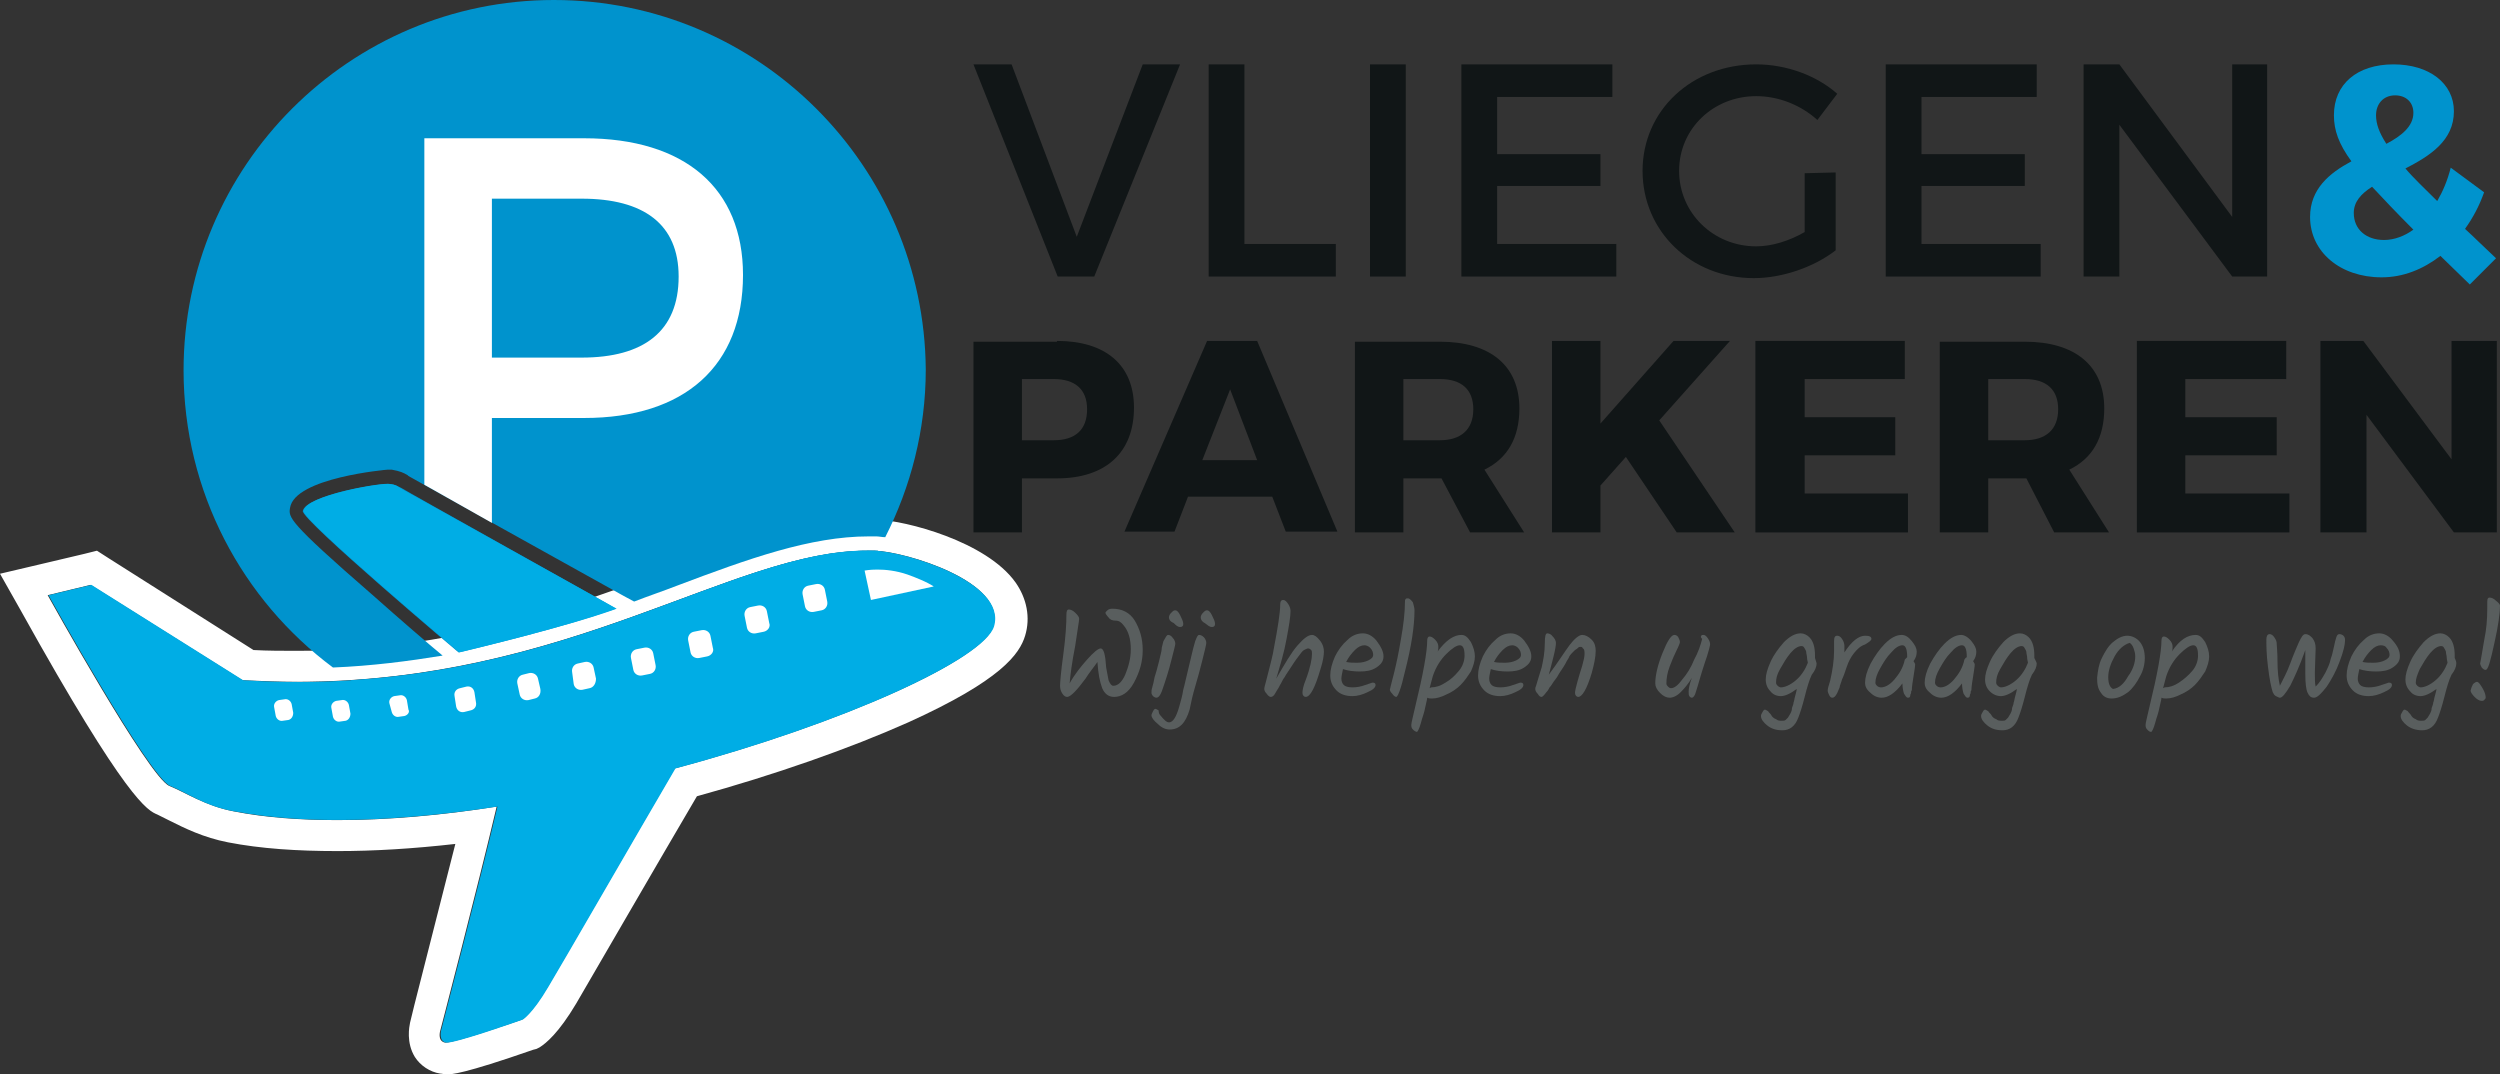 <?xml version="1.0" encoding="utf-8"?>
<!-- Generator: Adobe Illustrator 23.0.2, SVG Export Plug-In . SVG Version: 6.00 Build 0)  -->
<svg version="1.1" id="Layer_1" xmlns="http://www.w3.org/2000/svg" xmlns:xlink="http://www.w3.org/1999/xlink" x="0px" y="0px"
	 viewBox="0 0 314.6 135.2" style="enable-background:new 0 0 314.6 135.2;" xml:space="preserve">
<rect x="0" y="0" width="314.6" height="135.2" fill="#333333" stroke="none"/>
<style type="text/css">
	.st0{fill:#FFFFFF;}
	.st1{clip-path:url(#SVGID_2_);fill:#0093CD;}
	.st2{clip-path:url(#SVGID_4_);fill:#0093CD;}
	.st3{fill:#0093CD;}
	.st4{fill:#111617;}
	.st5{fill:#595E5E;}
	.st6{clip-path:url(#SVGID_6_);fill:#FFFFFF;}
	.st7{clip-path:url(#SVGID_8_);fill:#00ADE5;}
	.st8{fill:#00ADE5;}
</style>
<g>
	<g>
		<path class="st0" d="M109.1,69.3c0.3,0,0.6,0,1,0c3.8,0.1,16.6,3.9,14.9,9.5c-1.1,4.1-18.8,12.2-40.1,17.9
			c-4.8,8.2-14.2,24.5-16,27.5c-2,3.4-3.2,4.1-3.2,4.1s-8.3,2.9-9.6,2.9c0,0-0.1,0-0.1,0c-1-0.2-0.6-1.5-0.6-1.5s4.7-18,7.1-28.2
			c-6.9,1.1-13.7,1.7-20,1.7c-4.6,0-9.1-0.3-13.1-1.1c-3.6-0.7-6.1-2.4-8.1-3.2c-2.6-1.1-15.3-24-15.3-24l5.4-1.3l19.1,12
			c2.3,0.1,4.6,0.2,6.8,0.2C71.8,85.8,92.1,69.3,109.1,69.3 M109.1,65.3c-7.7,0-15.7,3-24.9,6.4c-12.8,4.8-27.3,10.2-46.8,10.2
			c-1.8,0-3.7,0-5.5-0.1L13.6,70.2l-1.4-0.9l-1.6,0.4L5.1,71L0,72.2l2.6,4.6c13.4,24.1,16,25.2,17.2,25.7c0.4,0.2,1,0.5,1.6,0.8
			c1.8,0.9,4.2,2.1,7.3,2.7c4.1,0.8,8.7,1.1,13.8,1.1c4.6,0,9.5-0.3,14.8-0.9c-2.5,9.9-5.7,22.3-5.7,22.5c-0.1,0.5-0.5,2.5,0.6,4.3
			c0.7,1.1,1.9,1.9,3.2,2.1c0.2,0,0.5,0.1,0.8,0.1c0.6,0,2,0,10.9-3.1l0.4-0.1l0.4-0.2c0.8-0.5,2.4-1.8,4.6-5.5
			c1.7-2.9,10.2-17.6,15.2-26.1c9.8-2.7,19.2-6,26.6-9.3c11.7-5.3,14-8.6,14.7-10.9c0.7-2.3,0.2-4.7-1.2-6.7
			c-3.7-5.2-13.9-7.8-17.4-7.9C109.9,65.3,109.5,65.3,109.1,65.3L109.1,65.3z"/>
	</g>
	<g>
		<g>
			<g>
				<g>
					<defs>
						<rect id="SVGID_1_" x="6.1" width="308.6" height="131.2"/>
					</defs>
					<clipPath id="SVGID_2_">
						<use xlink:href="#SVGID_1_"  style="overflow:visible;"/>
					</clipPath>
					<path class="st1" d="M50.5,61.4C50,61.2,49.9,61,49,60.9c0,0-0.1,0-0.2,0c-1.6,0-10.3,1.5-10.7,3.4
						c-0.2,1.1,19.6,17.8,19.6,17.8s10.3-2.4,17.1-4.6c0.9-0.3,1.8-0.6,2.7-0.9C77.3,76.4,50.9,61.7,50.5,61.4L50.5,61.4z"/>
				</g>
			</g>
			<g>
				<g>
					<defs>
						<rect id="SVGID_3_" x="6.1" width="308.6" height="131.2"/>
					</defs>
					<clipPath id="SVGID_4_">
						<use xlink:href="#SVGID_3_"  style="overflow:visible;"/>
					</clipPath>
					<path class="st2" d="M69.7,0C44,0,23.1,20.9,23.1,46.6c0,15.3,7.4,28.9,18.8,37.4c4.9-0.2,9.5-0.8,13.8-1.5
						c-1.7-1.4-5.3-4.5-8.9-7.7c-10.6-9.2-10.5-9.7-10.3-10.9c0.6-3.8,12.2-4.8,12.3-4.8c0.2,0,0.3,0,0.5,0c1.1,0.2,1.5,0.4,2,0.7
						l0.1,0.1c0.7,0.4,19.7,11,27.1,15.1l1.3,0.7c1.8-0.7,3.6-1.3,5.4-2c9-3.4,16.8-6.2,24.1-6.2c0.3,0,0.7,0,1,0
						c0.3,0,0.7,0.1,1.1,0.1c3.2-6.3,5.1-13.5,5.1-21.1C116.3,20.9,95.5,0,69.7,0L69.7,0z"/>
				</g>
			</g>
		</g>
		<path class="st3" d="M110.5,69.3c-0.1,0-0.3,0-0.4,0c-0.3,0-0.6,0-1,0c-15.9,0-34.6,14.4-65,16.3c7.3,4.8,16.1,7.6,25.6,7.6
			C87.2,93.2,102.5,83.6,110.5,69.3L110.5,69.3z"/>
		<polygon class="st4" points="133.1,34.8 122.5,8.1 127.3,8.1 135.5,29.8 143.8,8.1 148.5,8.1 137.7,34.8 		"/>
		<polygon class="st4" points="168.1,30.7 168.1,34.8 152.1,34.8 152.1,8.1 156.6,8.1 156.6,30.7 		"/>
		<polygon class="st4" points="172.4,34.8 172.4,8.1 176.9,8.1 176.9,34.8 		"/>
		<polygon class="st4" points="188.4,12.2 188.4,19.4 201.4,19.4 201.4,23.4 188.4,23.4 188.4,30.7 203.4,30.7 203.4,34.8 
			183.9,34.8 183.9,8.1 202.9,8.1 202.9,12.2 		"/>
		<path class="st4" d="M231,21.7v9.8c-2.7,2.1-6.7,3.5-10.3,3.5c-7.9,0-14-5.9-14-13.5c0-7.6,6.2-13.4,14.3-13.4
			c3.8,0,7.6,1.4,10.2,3.7l-2.5,3.3c-2.1-1.9-4.9-3-7.7-3c-5.4,0-9.7,4.1-9.7,9.4c0,5.3,4.3,9.5,9.7,9.5c2,0,4.2-0.7,6.1-1.8v-7.4
			L231,21.7L231,21.7z"/>
		<polygon class="st4" points="241.8,12.2 241.8,19.4 254.8,19.4 254.8,23.4 241.8,23.4 241.8,30.7 256.8,30.7 256.8,34.8 
			237.3,34.8 237.3,8.1 256.3,8.1 256.3,12.2 		"/>
		<polygon class="st4" points="280.9,34.8 266.7,15.7 266.7,34.8 262.2,34.8 262.2,8.1 266.7,8.1 280.9,27.3 280.9,8.1 285.3,8.1 
			285.3,34.8 		"/>
		<path class="st4" d="M128.6,55.4h4c2.7,0,4.2-1.3,4.2-3.9c0-2.5-1.5-3.8-4.2-3.8h-4L128.6,55.4L128.6,55.4z M133,42.9
			c6.1,0,9.7,3,9.7,8.4c0,5.6-3.5,8.9-9.7,8.9h-4.4V67h-6.1v-24H133L133,42.9z"/>
		<path class="st4" d="M154.8,49l-3.5,8.9h6.9L154.8,49L154.8,49z M149.5,62.5l-1.7,4.4h-6.3l10.4-24h6.3l10.1,24h-6.5l-1.7-4.4
			H149.5L149.5,62.5z"/>
		<path class="st4" d="M181.2,55.4c2.6,0,4.2-1.3,4.2-3.9c0-2.5-1.5-3.8-4.2-3.8h-4.6v7.7H181.2L181.2,55.4z M181.4,60.2h-0.2h-4.6
			V67h-6.1v-24h10.7c6.3,0,10,3,10,8.4c0,3.7-1.5,6.3-4.4,7.7l5,7.9H185L181.4,60.2L181.4,60.2z"/>
		<polygon class="st4" points="204.6,57.5 201.4,61.1 201.4,67 195.3,67 195.3,42.9 201.4,42.9 201.4,53.3 210.6,42.9 217.7,42.9 
			208.8,52.9 218.3,67 211,67 		"/>
		<polygon class="st4" points="227.1,47.7 227.1,52.5 238.5,52.5 238.5,57.3 227.1,57.3 227.1,62.1 240.1,62.1 240.1,67 220.9,67 
			220.9,42.9 239.7,42.9 239.7,47.7 		"/>
		<path class="st4" d="M254.8,55.4c2.6,0,4.2-1.3,4.2-3.9c0-2.5-1.5-3.8-4.2-3.8h-4.6v7.7H254.8L254.8,55.4z M255,60.2h-0.2h-4.6V67
			h-6.1v-24h10.7c6.3,0,10,3,10,8.4c0,3.7-1.5,6.3-4.4,7.7l5,7.9h-6.9L255,60.2L255,60.2z"/>
		<polygon class="st4" points="275,47.7 275,52.5 286.5,52.5 286.5,57.3 275,57.3 275,62.1 288.1,62.1 288.1,67 268.9,67 
			268.9,42.9 287.7,42.9 287.7,47.7 		"/>
		<polygon class="st4" points="308.8,67 297.8,52.2 297.8,67 292,67 292,42.9 297.4,42.9 308.5,57.8 308.5,42.9 314.2,42.9 
			314.2,67 		"/>
		<path class="st5" d="M140,76.6c1.2,0,2.2,0.5,2.8,1.5c0.6,1,1,2.2,1,3.7c0,1.5-0.4,2.8-1.1,4.1s-1.6,1.8-2.5,1.8
			c-0.7,0-1.2-0.4-1.5-1.1c-0.3-0.8-0.5-1.8-0.6-3.3c-0.4,0.6-1,1.3-1.5,2.1c-1.1,1.5-1.9,2.3-2.3,2.3c-0.2,0-0.4-0.1-0.6-0.4
			c-0.2-0.3-0.3-0.6-0.3-1c0-0.4,0.1-1.7,0.4-3.9c0.3-2.2,0.4-3.9,0.4-5.1c0-0.4,0.1-0.6,0.3-0.6c0.2,0,0.5,0.1,0.8,0.4
			c0.3,0.3,0.5,0.5,0.5,0.8c0,0.2-0.2,1.3-0.5,3.4c-0.4,2-0.6,3.6-0.7,4.7c0.6-1.1,1.4-2.1,2.2-3c0.8-0.9,1.4-1.4,1.7-1.4
			c0.4,0,0.6,0.8,0.7,2.4c0.1,0.6,0.2,1.1,0.3,1.6c0.2,0.5,0.4,0.7,0.6,0.7c0.6,0,1.1-0.5,1.5-1.4c0.4-1,0.7-2,0.7-3.2
			c0-1.3-0.3-2.3-0.9-3c-0.3-0.4-0.6-0.6-1-0.6c-0.4,0-0.7-0.1-0.9-0.4c-0.2-0.2-0.4-0.5-0.4-0.6C139.3,76.8,139.5,76.6,140,76.6
			L140,76.6z"/>
		<path class="st5" d="M147.1,77.7c0-0.2,0.1-0.4,0.3-0.6s0.3-0.3,0.5-0.3c0.2,0,0.4,0.2,0.6,0.6c0.2,0.4,0.4,0.8,0.4,1.1
			c0,0.1,0,0.2-0.1,0.3c-0.1,0.1-0.2,0.1-0.3,0.1c-0.3,0-0.5-0.2-0.8-0.5C147.2,78.2,147.1,77.9,147.1,77.7L147.1,77.7z M147,79.9
			c0.2,0,0.4,0.1,0.6,0.4c0.2,0.2,0.3,0.5,0.3,0.7c0,0.2-0.2,0.9-0.5,2.1c-0.3,1.2-0.7,2.5-1.2,3.9c-0.2,0.5-0.4,0.8-0.7,0.8
			c-0.1,0-0.3-0.1-0.4-0.2c-0.1-0.1-0.2-0.3-0.2-0.4c0-0.2,0-0.4,0.1-0.7c0.1-0.3,0.2-0.8,0.3-1.3c0.2-0.6,0.3-1,0.4-1.4
			c0.1-0.4,0.2-0.7,0.3-1.2c0.1-0.4,0.2-0.8,0.2-1.1c0.1-0.3,0.1-0.5,0.2-0.8C146.7,80.2,146.8,79.9,147,79.9L147,79.9z"/>
		<path class="st5" d="M151.1,77.7c0-0.2,0.1-0.4,0.3-0.6s0.3-0.3,0.5-0.3c0.2,0,0.4,0.2,0.6,0.6c0.2,0.4,0.4,0.8,0.4,1.1
			c0,0.1,0,0.2-0.1,0.3c-0.1,0.1-0.2,0.1-0.3,0.1c-0.3,0-0.5-0.2-0.9-0.5C151.2,78.2,151.1,77.9,151.1,77.7L151.1,77.7z M146,90
			c0.5,0.6,0.8,0.9,1.1,0.9c0.3,0,0.5-0.2,0.7-0.5c0.2-0.3,0.4-0.8,0.6-1.5s0.4-1.4,0.5-2.1c0.2-0.7,0.4-1.7,0.7-2.9
			c0.3-1.2,0.5-2.2,0.8-3.2c0.2-0.5,0.3-0.8,0.5-0.8c0.2,0,0.4,0.1,0.6,0.3c0.2,0.2,0.3,0.5,0.3,0.7c0,0.2-0.2,1-0.5,2.2
			c-0.3,1.2-0.6,2.3-0.9,3.3c-0.3,1-0.5,1.9-0.7,2.9c-0.5,1.7-1.3,2.5-2.5,2.5c-0.5,0-1-0.2-1.5-0.7c-0.5-0.4-0.8-0.8-0.8-1.1
			c0-0.1,0.1-0.3,0.2-0.5c0.1-0.2,0.2-0.3,0.3-0.3c0.1,0,0.2,0.1,0.4,0.2C145.8,89.7,145.9,89.9,146,90L146,90z"/>
		<path class="st5" d="M161.1,76.1c0-0.4,0.1-0.6,0.4-0.6c0.2,0,0.4,0.2,0.6,0.5c0.2,0.3,0.3,0.6,0.3,0.9c0,0.7-0.2,1.9-0.5,3.5
			c-0.3,1.7-0.8,3.3-1.3,5c1.1-1.9,1.9-3.3,2.7-4.2c0.7-0.8,1.3-1.3,1.8-1.3c0.3,0,0.6,0.2,1,0.7c0.4,0.5,0.5,1,0.5,1.4
			s-0.1,1.2-0.4,2.1c-0.7,2.4-1.3,3.6-1.9,3.6c-0.2,0-0.4-0.2-0.4-0.5c0-0.3,0.1-0.9,0.4-1.6c0.6-1.6,0.8-2.7,0.8-3.3
			c0-0.2,0-0.4-0.1-0.5c-0.1-0.1-0.2-0.2-0.4-0.2c-0.1,0-0.3,0.1-0.5,0.2s-0.4,0.4-0.7,0.8c-0.4,0.5-0.7,1-1.1,1.6
			c-0.4,0.6-0.6,0.9-0.7,1.1c-0.1,0.1-0.2,0.3-0.4,0.7c-0.2,0.3-0.3,0.6-0.4,0.7c-0.1,0.2-0.2,0.3-0.3,0.5c-0.2,0.4-0.4,0.5-0.6,0.5
			c-0.1,0-0.3-0.1-0.5-0.4c-0.2-0.2-0.3-0.4-0.3-0.6c0-0.2,0.1-0.5,0.2-0.9c0.5-2,0.9-3.4,1-4.2C160.8,79,161.1,77.1,161.1,76.1
			L161.1,76.1z"/>
		<path class="st5" d="M171.7,81.2c-0.4,0-0.8,0.2-1.2,0.6c-0.4,0.4-0.8,0.9-1.1,1.5c0.4,0.1,0.9,0.1,1.4,0.1s1-0.1,1.4-0.3
			c0.4-0.2,0.6-0.4,0.6-0.7s-0.1-0.6-0.4-0.9C172.2,81.3,171.9,81.2,171.7,81.2L171.7,81.2z M174.1,82.6c0,0.6-0.3,1-0.9,1.4
			c-0.6,0.4-1.3,0.5-2.1,0.5s-1.5-0.1-2.1-0.3c-0.1,0.5-0.2,0.9-0.2,1.2s0.1,0.6,0.3,0.8c0.2,0.2,0.6,0.3,1.1,0.3
			c0.5,0,1.1-0.1,1.6-0.3c0.6-0.2,0.9-0.3,0.9-0.3c0.3,0,0.4,0.1,0.4,0.3c0,0.3-0.3,0.6-1,0.9c-0.6,0.3-1.3,0.5-1.9,0.5
			c-0.8,0-1.5-0.2-2-0.7c-0.5-0.5-0.8-1.1-0.8-1.9c0-0.7,0.2-1.5,0.6-2.4c0.4-0.8,0.9-1.5,1.6-2.1c0.6-0.6,1.3-0.8,1.9-0.8
			c0.6,0,1.2,0.3,1.7,0.9C173.8,81.4,174.1,82,174.1,82.6L174.1,82.6z"/>
		<path class="st5" d="M178,76.8c0,2-0.4,4.6-1.2,7.7c-0.5,2.2-0.9,3.2-1.1,3.2c-0.1,0-0.3-0.1-0.5-0.4c-0.2-0.2-0.3-0.4-0.3-0.5
			c0-0.1,0.2-0.8,0.5-2c0.3-1.2,0.6-2.6,0.9-4.4c0.3-1.7,0.5-3.3,0.5-4.7c0-0.1,0-0.3,0.1-0.3c0-0.1,0.1-0.1,0.3-0.1
			c0.1,0,0.3,0.1,0.6,0.5C177.9,76.2,178,76.5,178,76.8L178,76.8z"/>
		<path class="st5" d="M180.1,86.5c0.6,0,1.2-0.2,1.8-0.6c0.7-0.4,1.2-0.9,1.7-1.5c0.5-0.6,0.7-1.3,0.7-1.9c0-0.9-0.2-1.3-0.6-1.3
			s-1,0.4-1.7,1.1c-0.7,0.7-1.3,1.6-1.7,2.8l-0.4,1.5L180.1,86.5L180.1,86.5L180.1,86.5z M183.9,79.9c0.5,0,0.8,0.3,1.2,0.9
			c0.3,0.6,0.5,1.2,0.5,1.8c0,0.6-0.2,1.2-0.5,1.9c-0.4,0.6-0.8,1.2-1.3,1.7c-0.5,0.5-1.1,0.9-1.8,1.2c-0.6,0.3-1.2,0.5-1.8,0.5
			c-0.2,0-0.4,0-0.6-0.1c0,0.2-0.1,0.5-0.2,1c-0.1,0.5-0.2,0.9-0.3,1.2c-0.1,0.3-0.2,0.6-0.3,1c-0.2,0.7-0.4,1.1-0.5,1.1
			s-0.3-0.1-0.5-0.3c-0.2-0.2-0.2-0.4-0.2-0.6c0-0.2,0.2-1,0.5-2.3c1-4.1,1.5-6.9,1.5-8.3c0-0.3,0.1-0.5,0.3-0.5
			c0.2,0,0.4,0.1,0.7,0.4c0.3,0.3,0.4,0.6,0.4,0.9c0,0.2,0,0.4-0.1,0.6C182,80.5,183,79.9,183.9,79.9L183.9,79.9z"/>
		<path class="st5" d="M190.3,81.2c-0.4,0-0.8,0.2-1.2,0.6c-0.4,0.4-0.8,0.9-1.1,1.5c0.4,0.1,0.9,0.1,1.4,0.1c0.5,0,1-0.1,1.4-0.3
			c0.4-0.2,0.6-0.4,0.6-0.7s-0.1-0.6-0.4-0.9C190.8,81.3,190.5,81.2,190.3,81.2L190.3,81.2z M192.7,82.6c0,0.6-0.3,1-0.9,1.4
			c-0.6,0.4-1.3,0.5-2.1,0.5c-0.8,0-1.5-0.1-2.1-0.3c-0.1,0.5-0.2,0.9-0.2,1.2s0.1,0.6,0.3,0.8c0.2,0.2,0.6,0.3,1.1,0.3
			c0.5,0,1.1-0.1,1.6-0.3c0.6-0.2,0.9-0.3,0.9-0.3c0.3,0,0.4,0.1,0.4,0.3c0,0.3-0.3,0.6-1,0.9c-0.6,0.3-1.3,0.5-1.9,0.5
			c-0.8,0-1.5-0.2-2-0.7c-0.5-0.5-0.8-1.1-0.8-1.9c0-0.7,0.2-1.5,0.6-2.4c0.4-0.8,0.9-1.5,1.6-2.1c0.6-0.6,1.3-0.8,1.9-0.8
			c0.6,0,1.2,0.3,1.7,0.9C192.4,81.4,192.7,82,192.7,82.6L192.7,82.6z"/>
		<path class="st5" d="M197.5,81.2c0.6-0.8,1.2-1.3,1.6-1.3c0.4,0,0.8,0.2,1.2,0.6c0.4,0.4,0.5,0.9,0.5,1.4c0,0.8-0.2,1.7-0.5,2.8
			c-0.6,2-1.2,3-1.7,3c-0.2,0-0.4-0.2-0.4-0.5c0-0.2,0.1-0.7,0.3-1.4c0.2-0.7,0.4-1.4,0.6-2c0.2-0.7,0.3-1.2,0.3-1.5
			c0-0.3,0-0.6-0.2-0.7c-0.1-0.2-0.2-0.2-0.3-0.2c-0.1,0-0.2,0-0.3,0.1c-0.1,0.1-0.2,0.2-0.4,0.3c-0.1,0.1-0.3,0.3-0.4,0.4
			c-0.1,0.1-0.3,0.3-0.4,0.6c-0.2,0.3-0.3,0.5-0.4,0.7c-0.1,0.2-0.3,0.5-0.5,0.8c-0.2,0.3-0.4,0.6-0.5,0.8c-0.1,0.2-0.3,0.4-0.5,0.7
			c-0.2,0.3-0.3,0.5-0.5,0.7c-0.1,0.2-0.2,0.4-0.4,0.6c-0.3,0.4-0.5,0.6-0.6,0.6c-0.2,0-0.3-0.1-0.5-0.4c-0.2-0.2-0.3-0.4-0.3-0.6
			c0-0.1,0-0.2,0.1-0.4c0.2-0.6,0.4-1.4,0.7-2.3c0.2-0.9,0.4-1.9,0.4-3.1c0-0.8,0.1-1.2,0.3-1.2c0.2,0,0.5,0.1,0.7,0.4
			c0.2,0.2,0.4,0.5,0.4,0.8c0,0.3-0.1,0.9-0.3,1.7c-0.2,0.8-0.4,1.6-0.6,2.3C196.1,83.3,196.9,82,197.5,81.2L197.5,81.2z"/>
		<path class="st5" d="M214.1,80c0-0.1,0.1-0.1,0.3-0.1c0.1,0,0.3,0.1,0.5,0.4c0.2,0.3,0.3,0.5,0.3,0.8c0,0.1-0.2,1-0.7,2.4
			c-0.5,1.5-0.8,2.7-1.1,3.6c-0.1,0.4-0.3,0.7-0.5,0.7c-0.1,0-0.3-0.1-0.3-0.2c-0.1-0.1-0.1-0.3-0.1-0.6c0-0.3,0.1-0.9,0.4-1.7
			c-0.4,0.7-0.9,1.3-1.4,1.8c-0.5,0.5-1,0.7-1.4,0.7c-0.4,0-0.8-0.2-1.2-0.6c-0.4-0.4-0.6-0.8-0.6-1.2c0-1,0.3-2.3,0.9-3.8
			c0.6-1.5,1.1-2.3,1.5-2.3c0.2,0,0.4,0.1,0.5,0.3c0.1,0.2,0.2,0.4,0.2,0.6c0,0.1-0.1,0.4-0.4,1c-0.3,0.6-0.6,1.3-0.9,2.1
			c-0.3,0.8-0.4,1.5-0.4,2.1c0,0.2,0.1,0.3,0.2,0.4c0.1,0.1,0.2,0.2,0.4,0.2c0.4,0,0.9-0.4,1.4-1.1c0.6-0.7,1.1-1.5,1.5-2.5
			c0.5-0.9,0.8-1.8,1-2.6C214,80.2,214,80.1,214.1,80L214.1,80z"/>
		<path class="st5" d="M223.5,85.9c0,0.2,0.1,0.3,0.2,0.4c0.1,0.1,0.3,0.2,0.4,0.2c0.5,0,1.2-0.3,1.9-0.9c0.7-0.6,1.2-1.4,1.5-2.2
			c0-0.1-0.1-0.4-0.1-0.6c0-0.3-0.1-0.5-0.1-0.7c0-0.2-0.1-0.3-0.2-0.5s-0.2-0.3-0.4-0.3c-0.4,0-0.9,0.3-1.4,0.9
			c-0.5,0.6-0.9,1.3-1.3,2C223.6,84.9,223.5,85.4,223.5,85.9L223.5,85.9z M228.6,83.5c0,0.4-0.2,0.9-0.6,1.4
			c-0.3,0.6-0.6,1.6-0.9,2.8c-0.3,1.2-0.6,2.1-0.8,2.6c-0.4,1.1-1.1,1.6-2,1.6c-0.8,0-1.4-0.2-1.9-0.6c-0.5-0.4-0.8-0.8-0.8-1.2
			c0-0.2,0.1-0.3,0.2-0.5s0.2-0.3,0.3-0.3c0.1,0,0.2,0.1,0.4,0.2c0.1,0.2,0.3,0.3,0.4,0.5c0.1,0.2,0.3,0.4,0.6,0.5
			c0.2,0.2,0.5,0.2,0.7,0.2c0.2,0,0.4,0,0.5-0.1c0.1-0.1,0.2-0.2,0.3-0.3c0.1-0.2,0.2-0.3,0.3-0.5c0.1-0.2,0.2-0.4,0.2-0.7
			c0.1-0.3,0.2-0.5,0.2-0.7c0.1-0.2,0.1-0.5,0.2-0.8c0.1-0.4,0.2-0.7,0.2-0.9c-0.8,0.6-1.5,0.9-2,0.9c-0.5,0-1-0.2-1.3-0.6
			c-0.4-0.4-0.6-0.9-0.6-1.5c0-0.6,0.2-1.3,0.6-2.2c0.4-0.9,1-1.7,1.7-2.5c0.7-0.7,1.4-1.1,2.1-1.1c0.4,0,0.8,0.2,1.1,0.5
			c0.5,0.5,0.7,1.3,0.7,2.3c0,0.1,0,0.2,0,0.3C228.5,83.2,228.6,83.4,228.6,83.5L228.6,83.5z"/>
		<path class="st5" d="M230.8,81.9l0-1.2c0-0.5,0.1-0.7,0.4-0.7c0.2,0,0.4,0.1,0.6,0.4c0.2,0.3,0.3,0.6,0.3,0.9c0,0.4,0,0.6,0,0.8
			c0.9-1.4,1.8-2.1,2.6-2.1c0.5,0,0.8,0.1,0.8,0.4c0,0.1-0.1,0.2-0.2,0.3c-0.1,0.1-0.3,0.2-0.6,0.4c-0.6,0.2-1,0.6-1.4,1.1
			c-0.4,0.5-0.7,1.1-0.9,1.7c-0.2,0.6-0.4,1.2-0.6,1.6c-0.1,0.4-0.3,0.8-0.3,1c-0.1,0.2-0.2,0.5-0.3,0.7c-0.2,0.4-0.4,0.6-0.6,0.6
			c-0.2,0-0.3-0.1-0.4-0.3s-0.2-0.4-0.2-0.6c0-0.2,0.1-0.6,0.3-1.2C230.6,84.4,230.8,83.1,230.8,81.9L230.8,81.9z"/>
		<path class="st5" d="M240,82.7c0-1-0.2-1.5-0.6-1.5c-0.4,0-0.9,0.3-1.4,0.9c-0.6,0.6-1,1.3-1.4,2c-0.4,0.7-0.6,1.3-0.6,1.8
			c0,0.2,0.1,0.3,0.2,0.4c0.1,0.1,0.3,0.2,0.5,0.2c0.5,0,1.1-0.3,1.7-1c0.6-0.7,1.1-1.5,1.3-2.5C239.8,82.9,239.9,82.8,240,82.7
			L240,82.7L240,82.7z M240.6,80.7c0.4,0.5,0.6,0.9,0.6,1.3s-0.1,0.8-0.4,1.2c0.1,0.2,0.2,0.3,0.2,0.4c0,0.3-0.1,0.8-0.2,1.5
			c-0.1,0.7-0.2,1.2-0.2,1.4c0,0.2,0,0.4-0.1,0.5c0,0.1,0,0.3-0.1,0.4c0,0.3-0.1,0.4-0.3,0.4c-0.2,0-0.3-0.2-0.5-0.5
			c-0.1-0.3-0.2-0.8-0.2-1.3c-0.9,1.2-1.8,1.8-2.6,1.8c-0.5,0-1-0.2-1.4-0.6c-0.5-0.4-0.7-0.8-0.7-1.3c0-0.6,0.2-1.4,0.7-2.4
			c0.5-0.9,1.1-1.8,1.8-2.5c0.7-0.7,1.4-1.1,2.1-1.1C239.8,79.9,240.2,80.2,240.6,80.7L240.6,80.7z"/>
		<path class="st5" d="M247.5,82.7c0-1-0.2-1.5-0.6-1.5c-0.4,0-0.9,0.3-1.4,0.9c-0.6,0.6-1,1.3-1.4,2c-0.4,0.7-0.6,1.3-0.6,1.8
			c0,0.2,0.1,0.3,0.2,0.4c0.1,0.1,0.3,0.2,0.5,0.2c0.5,0,1.1-0.3,1.7-1c0.6-0.7,1.1-1.5,1.3-2.5C247.3,82.9,247.3,82.8,247.5,82.7
			L247.5,82.7L247.5,82.7z M248.1,80.7c0.4,0.5,0.6,0.9,0.6,1.3s-0.1,0.8-0.4,1.2c0.1,0.2,0.2,0.3,0.2,0.4c0,0.3-0.1,0.8-0.2,1.5
			c-0.1,0.7-0.2,1.2-0.2,1.4c0,0.2,0,0.4-0.1,0.5c0,0.1,0,0.3-0.1,0.4c0,0.3-0.1,0.4-0.3,0.4c-0.2,0-0.3-0.2-0.5-0.5
			c-0.1-0.3-0.2-0.8-0.2-1.3c-0.9,1.2-1.8,1.8-2.6,1.8c-0.5,0-1-0.2-1.4-0.6c-0.5-0.4-0.7-0.8-0.7-1.3c0-0.6,0.2-1.4,0.7-2.4
			c0.5-0.9,1.1-1.8,1.8-2.5c0.7-0.7,1.4-1.1,2.1-1.1C247.2,79.9,247.7,80.2,248.1,80.7L248.1,80.7z"/>
		<path class="st5" d="M251.2,85.9c0,0.2,0.1,0.3,0.2,0.4c0.1,0.1,0.3,0.2,0.4,0.2c0.5,0,1.2-0.3,1.9-0.9c0.7-0.6,1.2-1.4,1.5-2.2
			c0-0.1-0.1-0.4-0.1-0.6c0-0.3-0.1-0.5-0.1-0.7c0-0.2-0.1-0.3-0.2-0.5c-0.1-0.2-0.2-0.3-0.4-0.3c-0.4,0-0.9,0.3-1.4,0.9
			c-0.5,0.6-0.9,1.3-1.3,2C251.3,84.9,251.2,85.4,251.2,85.9L251.2,85.9z M256.3,83.5c0,0.4-0.2,0.9-0.6,1.4
			c-0.3,0.6-0.6,1.6-0.9,2.8c-0.3,1.2-0.6,2.1-0.8,2.6c-0.4,1.1-1.1,1.6-2,1.6c-0.8,0-1.4-0.2-1.9-0.6c-0.5-0.4-0.8-0.8-0.8-1.2
			c0-0.2,0.1-0.3,0.2-0.5s0.2-0.3,0.3-0.3c0.1,0,0.2,0.1,0.4,0.2c0.1,0.2,0.3,0.3,0.4,0.5c0.1,0.2,0.3,0.4,0.6,0.5
			c0.2,0.2,0.5,0.2,0.7,0.2c0.2,0,0.4,0,0.5-0.1c0.1-0.1,0.2-0.2,0.3-0.3c0.1-0.2,0.2-0.3,0.3-0.5c0.1-0.2,0.2-0.4,0.2-0.7
			c0.1-0.3,0.2-0.5,0.2-0.7c0.1-0.2,0.1-0.5,0.2-0.8c0.1-0.4,0.2-0.7,0.2-0.9c-0.8,0.6-1.5,0.9-2,0.9c-0.5,0-1-0.2-1.4-0.6
			c-0.4-0.4-0.6-0.9-0.6-1.5c0-0.6,0.2-1.3,0.6-2.2c0.4-0.9,1-1.7,1.7-2.5c0.7-0.7,1.4-1.1,2.1-1.1c0.4,0,0.8,0.2,1.1,0.5
			c0.5,0.5,0.7,1.3,0.7,2.3c0,0.1,0,0.2,0,0.3C256.2,83.2,256.3,83.4,256.3,83.5L256.3,83.5z"/>
		<path class="st5" d="M268.7,82.6c0-0.4-0.1-0.7-0.2-1c-0.1-0.3-0.3-0.6-0.5-0.7c-0.7,0.2-1.4,0.8-1.9,1.7
			c-0.5,0.9-0.8,1.8-0.8,2.6c0,0.8,0.2,1.3,0.6,1.5c0.8-0.1,1.4-0.7,1.9-1.6C268.4,84.3,268.7,83.4,268.7,82.6L268.7,82.6z
			 M264.5,82.8c0.4-0.8,0.8-1.5,1.4-2c0.6-0.5,1.2-0.8,1.8-0.8c0.6,0,1.2,0.3,1.6,0.8c0.4,0.5,0.6,1.2,0.6,2c0,0.8-0.2,1.6-0.6,2.3
			c-0.4,0.8-0.9,1.5-1.5,2c-0.7,0.5-1.3,0.8-2.1,0.8c-0.5,0-1-0.2-1.3-0.7c-0.4-0.5-0.5-1.1-0.5-1.9C264,84.4,264.1,83.6,264.5,82.8
			L264.5,82.8z"/>
		<path class="st5" d="M272.4,86.5c0.6,0,1.2-0.2,1.8-0.6c0.6-0.4,1.2-0.9,1.7-1.5c0.5-0.6,0.7-1.3,0.7-1.9c0-0.9-0.2-1.3-0.6-1.3
			s-1,0.4-1.7,1.1c-0.7,0.7-1.3,1.6-1.7,2.8l-0.4,1.5L272.4,86.5L272.4,86.5L272.4,86.5z M276.3,79.9c0.5,0,0.8,0.3,1.2,0.9
			c0.3,0.6,0.5,1.2,0.5,1.8c0,0.6-0.2,1.2-0.5,1.9c-0.4,0.6-0.8,1.2-1.3,1.7c-0.5,0.5-1.1,0.9-1.8,1.2c-0.6,0.3-1.2,0.5-1.8,0.5
			c-0.2,0-0.4,0-0.6-0.1c0,0.2-0.1,0.5-0.2,1c-0.1,0.5-0.2,0.9-0.3,1.2c-0.1,0.3-0.2,0.6-0.3,1c-0.2,0.7-0.4,1.1-0.5,1.1
			c-0.2,0-0.3-0.1-0.5-0.3c-0.2-0.2-0.2-0.4-0.2-0.6c0-0.2,0.2-1,0.5-2.3c1-4.1,1.5-6.9,1.5-8.3c0-0.3,0.1-0.5,0.3-0.5
			c0.2,0,0.4,0.1,0.7,0.4c0.3,0.3,0.4,0.6,0.4,0.9c0,0.2,0,0.4-0.1,0.6C274.3,80.5,275.3,79.9,276.3,79.9L276.3,79.9z"/>
		<path class="st5" d="M291.4,81.6l-0.1,3c0,0.8,0,1.4,0.1,1.8c0.5-0.5,0.8-1,1.2-1.7c0.3-0.6,0.6-1.2,0.7-1.8
			c0.2-0.5,0.3-1.1,0.4-1.5c0.1-0.5,0.2-0.9,0.3-1.2c0.1-0.3,0.2-0.4,0.4-0.4c0.2,0,0.4,0.1,0.5,0.2c0.2,0.2,0.2,0.4,0.2,0.6
			c0,0.5-0.2,1.4-0.7,2.7c-0.4,1.1-1,2.2-1.6,3.1c-0.7,0.9-1.2,1.4-1.6,1.4c-0.4,0-0.6-0.2-0.8-0.6c-0.2-0.4-0.3-1.2-0.3-2.4
			c0-1.2,0-2.2,0-3c-0.7,2-1.4,3.5-1.9,4.5c-0.6,1-1,1.5-1.3,1.5c-0.1,0-0.3-0.1-0.5-0.2c-0.2-0.1-0.3-0.3-0.4-0.5
			c-0.2-0.6-0.4-1.6-0.6-3.2c-0.2-1.6-0.2-2.7-0.2-3.4c0-0.4,0.1-0.7,0.4-0.7c0.2,0,0.4,0.1,0.6,0.4c0.2,0.3,0.3,0.5,0.3,0.8
			c0,0.3,0.1,1,0.1,2.2c0,1.2,0.1,2.2,0.3,3.1c0.4-0.8,0.9-1.7,1.3-2.8c0.4-1.1,0.8-2,1.1-2.7c0.3-0.6,0.5-1,0.8-1
			c0.4,0,0.6,0.2,0.9,0.5C291.3,80.7,291.4,81.1,291.4,81.6L291.4,81.6z"/>
		<path class="st5" d="M299.6,81.2c-0.4,0-0.8,0.2-1.2,0.6c-0.4,0.4-0.8,0.9-1.1,1.5c0.4,0.1,0.9,0.1,1.4,0.1c0.5,0,1-0.1,1.4-0.3
			c0.4-0.2,0.6-0.4,0.6-0.7s-0.1-0.6-0.4-0.9C300.2,81.3,299.9,81.2,299.6,81.2L299.6,81.2z M302,82.6c0,0.6-0.3,1-0.9,1.4
			c-0.6,0.4-1.3,0.5-2.1,0.5s-1.5-0.1-2.1-0.3c-0.1,0.5-0.2,0.9-0.2,1.2s0.1,0.6,0.3,0.8c0.2,0.2,0.6,0.3,1.1,0.3
			c0.5,0,1.1-0.1,1.6-0.3c0.6-0.2,0.9-0.3,0.9-0.3c0.3,0,0.4,0.1,0.4,0.3c0,0.3-0.3,0.6-1,0.9c-0.6,0.3-1.3,0.5-1.9,0.5
			c-0.8,0-1.5-0.2-2-0.7c-0.5-0.5-0.8-1.1-0.8-1.9c0-0.7,0.2-1.5,0.6-2.4c0.4-0.8,0.9-1.5,1.6-2.1c0.6-0.6,1.3-0.8,1.9-0.8
			c0.6,0,1.2,0.3,1.7,0.9C301.8,81.4,302,82,302,82.6L302,82.6z"/>
		<path class="st5" d="M304,85.9c0,0.2,0.1,0.3,0.2,0.4c0.1,0.1,0.3,0.2,0.4,0.2c0.5,0,1.2-0.3,1.9-0.9c0.7-0.6,1.2-1.4,1.5-2.2
			c0-0.1-0.1-0.4-0.1-0.6c0-0.3-0.1-0.5-0.1-0.7c0-0.2-0.1-0.3-0.2-0.5c-0.1-0.2-0.2-0.3-0.4-0.3c-0.4,0-0.9,0.3-1.4,0.9
			c-0.5,0.6-0.9,1.3-1.3,2C304.2,84.9,304,85.4,304,85.9L304,85.9z M309.1,83.5c0,0.4-0.2,0.9-0.6,1.4c-0.3,0.6-0.6,1.6-0.9,2.8
			c-0.3,1.2-0.6,2.1-0.8,2.6c-0.4,1.1-1.1,1.6-2,1.6c-0.7,0-1.4-0.2-1.9-0.6c-0.5-0.4-0.8-0.8-0.8-1.2c0-0.2,0.1-0.3,0.2-0.5
			c0.1-0.2,0.2-0.3,0.3-0.3c0.1,0,0.2,0.1,0.4,0.2c0.1,0.2,0.3,0.3,0.4,0.5c0.1,0.2,0.3,0.4,0.6,0.5c0.2,0.2,0.5,0.2,0.7,0.2
			c0.2,0,0.4,0,0.5-0.1c0.1-0.1,0.2-0.2,0.3-0.3c0.1-0.2,0.2-0.3,0.3-0.5c0.1-0.2,0.2-0.4,0.2-0.7c0.1-0.3,0.2-0.5,0.2-0.7
			c0.1-0.2,0.1-0.5,0.2-0.8c0.1-0.4,0.2-0.7,0.2-0.9c-0.8,0.6-1.5,0.9-2,0.9c-0.5,0-1-0.2-1.3-0.6c-0.4-0.4-0.6-0.9-0.6-1.5
			c0-0.6,0.2-1.3,0.6-2.2c0.4-0.9,1-1.7,1.7-2.5c0.7-0.7,1.4-1.1,2.1-1.1c0.4,0,0.8,0.2,1.1,0.5c0.5,0.5,0.7,1.3,0.7,2.3
			c0,0.1,0,0.2,0,0.3C309.1,83.2,309.1,83.4,309.1,83.5L309.1,83.5z"/>
		<path class="st5" d="M313.3,75.2c0.2,0,0.5,0.1,0.8,0.4c0.4,0.3,0.5,0.5,0.5,0.6c0,0.9-0.2,2.5-0.7,4.7c-0.5,2.3-0.8,3.4-1.1,3.4
			c-0.2,0-0.3-0.1-0.5-0.3c-0.1-0.2-0.2-0.4-0.2-0.5c0-0.1,0.1-0.4,0.2-1.1c0.1-0.7,0.3-1.7,0.5-2.9c0.2-1.3,0.2-2.5,0.2-3.8
			C313,75.3,313.1,75.2,313.3,75.2L313.3,75.2z M311.2,86.1c0.2-0.2,0.4-0.3,0.5-0.3c0.2,0,0.4,0.3,0.7,0.8c0.3,0.5,0.4,0.9,0.4,1.2
			c0,0.1-0.1,0.2-0.2,0.3c-0.1,0.1-0.2,0.1-0.3,0.1c-0.3,0-0.6-0.2-0.9-0.5c-0.3-0.3-0.5-0.6-0.5-0.8
			C311,86.5,311.1,86.3,311.2,86.1L311.2,86.1z"/>
		<path class="st3" d="M300.3,18.1c1.9-1,3.4-2.2,3.4-3.9c0-1.3-0.9-2.2-2.3-2.2c-1.5,0-2.4,1.1-2.4,2.5
			C299,15.6,299.4,16.7,300.3,18.1L300.3,18.1z M303.7,28.9c-2.1-2.1-3.8-3.9-5.2-5.4c-1.4,0.9-2.3,1.9-2.3,3.3
			c0,2.1,1.6,3.4,3.8,3.4C301.3,30.2,302.6,29.7,303.7,28.9L303.7,28.9z M310.8,35.8c-1.3-1.3-2.5-2.4-3.7-3.6
			c-2.2,1.7-4.7,2.7-7.4,2.7c-5.2,0-9-3.2-9-7.6c0-3.5,2.4-5.5,5.2-7c-1.6-2.2-2.2-3.9-2.2-5.8c0-3.9,2.9-6.4,7.5-6.4
			c4.5,0,7.6,2.4,7.6,5.9c0,3.7-3,5.6-6.1,7.2c1,1.2,2.4,2.5,4,4.1c0.7-1.2,1.3-2.6,1.7-4.2l4.2,3.1c-0.6,1.7-1.4,3.2-2.4,4.6
			c1.2,1.1,2.5,2.4,3.9,3.7L310.8,35.8L310.8,35.8z"/>
		<g>
			<g>
				<g>
					<defs>
						<rect id="SVGID_5_" x="6.1" width="308.6" height="131.2"/>
					</defs>
					<clipPath id="SVGID_6_">
						<use xlink:href="#SVGID_5_"  style="overflow:visible;"/>
					</clipPath>
					<path class="st6" d="M85.4,34.8c0-6.6-4.4-9.8-12.2-9.8H61.9v20h11.3C81,45,85.4,41.7,85.4,34.8L85.4,34.8z M93.5,34.6
						c0,11.4-7.3,18-20,18H61.9v13.2l-8.5-4.8V17.4h20.1C86.2,17.4,93.5,23.7,93.5,34.6L93.5,34.6z"/>
				</g>
			</g>
			<g>
				<g>
					<defs>
						<rect id="SVGID_7_" x="6.1" width="308.6" height="131.2"/>
					</defs>
					<clipPath id="SVGID_8_">
						<use xlink:href="#SVGID_7_"  style="overflow:visible;"/>
					</clipPath>
					<path class="st7" d="M110.1,69.3c-18.3-0.7-40.2,18.8-79.5,16.3l-19.1-12l-5.4,1.3c0,0,12.7,22.9,15.3,24
						c2,0.8,4.5,2.6,8.1,3.2c9.5,1.8,21.2,1.2,33.1-0.6c-2.4,10.2-7.1,28.2-7.1,28.2s-0.3,1.3,0.6,1.5c1,0.2,9.7-2.9,9.7-2.9
						s1.2-0.7,3.2-4.1c1.8-3,11.2-19.3,16-27.5c21.3-5.7,38.9-13.8,40.1-17.9C126.7,73.2,113.8,69.4,110.1,69.3L110.1,69.3z"/>
				</g>
			</g>
		</g>
		<path class="st0" d="M108.8,71.8c0,0,2.5-0.5,5.4,0.5c2.5,0.9,3.3,1.5,3.3,1.5l-7.9,1.7L108.8,71.8L108.8,71.8z"/>
		<path class="st0" d="M36.3,90.6l-0.7,0.1c-0.4,0.1-0.8-0.2-0.9-0.6l-0.2-1.1c-0.1-0.4,0.2-0.8,0.6-0.9l0.7-0.1
			c0.4-0.1,0.8,0.2,0.9,0.6l0.2,1.1C36.9,90.1,36.7,90.5,36.3,90.6L36.3,90.6z"/>
		<path class="st0" d="M43.5,90.7l-0.7,0.1c-0.4,0.1-0.8-0.2-0.9-0.6l-0.2-1.1c-0.1-0.4,0.2-0.8,0.6-0.9l0.7-0.1
			c0.4-0.1,0.8,0.2,0.9,0.6l0.2,1.1C44.1,90.2,43.9,90.6,43.5,90.7L43.5,90.7z"/>
		<path class="st0" d="M50.9,90.1l-0.7,0.1c-0.4,0.1-0.8-0.2-0.9-0.6L49,88.5c-0.1-0.4,0.2-0.8,0.6-0.9l0.7-0.1
			c0.4-0.1,0.8,0.2,0.9,0.6l0.2,1.2C51.6,89.6,51.3,90,50.9,90.1L50.9,90.1z"/>
		<path class="st0" d="M59.2,89.4l-0.8,0.2c-0.5,0.1-0.9-0.2-1-0.7l-0.2-1.3c-0.1-0.5,0.2-0.9,0.7-1l0.8-0.2c0.5-0.1,0.9,0.2,1,0.7
			l0.2,1.3C60,88.9,59.7,89.3,59.2,89.4L59.2,89.4z"/>
		<path class="st0" d="M67.3,87.9l-0.8,0.2c-0.5,0.1-1-0.2-1.1-0.7L65.1,86c-0.1-0.5,0.2-1,0.7-1.1l0.8-0.2c0.5-0.1,1,0.2,1.1,0.7
			l0.3,1.3C68.1,87.3,67.8,87.8,67.3,87.9L67.3,87.9z"/>
		<path class="st0" d="M74.2,86.6l-0.9,0.2c-0.5,0.1-1-0.2-1.1-0.7L72,84.6c-0.1-0.5,0.2-1,0.7-1.1l0.9-0.2c0.5-0.1,1,0.2,1.1,0.7
			l0.3,1.4C75,86,74.7,86.5,74.2,86.6L74.2,86.6z"/>
		<path class="st0" d="M81.8,84.8l-1,0.2c-0.5,0.1-1-0.2-1.1-0.7l-0.3-1.5c-0.1-0.5,0.2-1,0.7-1.1l1-0.2c0.5-0.1,1,0.2,1.1,0.7
			l0.3,1.5C82.6,84.2,82.3,84.7,81.8,84.8L81.8,84.8z"/>
		<path class="st0" d="M89,82.6l-1,0.2c-0.5,0.1-1-0.2-1.1-0.7l-0.3-1.5c-0.1-0.5,0.2-1,0.7-1.1l1-0.2c0.5-0.1,1,0.2,1.1,0.7
			l0.3,1.5C89.9,82,89.5,82.5,89,82.6L89,82.6z"/>
		<path class="st0" d="M96.1,79.5l-1,0.2c-0.5,0.1-1-0.2-1.1-0.7l-0.3-1.5c-0.1-0.5,0.2-1,0.7-1.1l1-0.2c0.5-0.1,1,0.2,1.1,0.7
			l0.3,1.5C97,78.9,96.6,79.4,96.1,79.5L96.1,79.5z"/>
		<path class="st0" d="M103.4,76.8l-1,0.2c-0.5,0.1-1-0.2-1.1-0.7l-0.3-1.5c-0.1-0.5,0.2-1,0.7-1.1l1-0.2c0.5-0.1,1,0.2,1.1,0.7
			l0.3,1.5C104.2,76.2,103.9,76.7,103.4,76.8L103.4,76.8z"/>
		<path class="st8" d="M77.6,76.6c0,0-26.6-14.8-27.1-15.1C50,61.2,49.9,61,49,60.9c-0.9-0.2-10.5,1.4-10.8,3.4
			c-0.2,1.1,19.6,17.8,19.6,17.8S71.3,78.9,77.6,76.6L77.6,76.6z"/>
	</g>
</g>
</svg>
